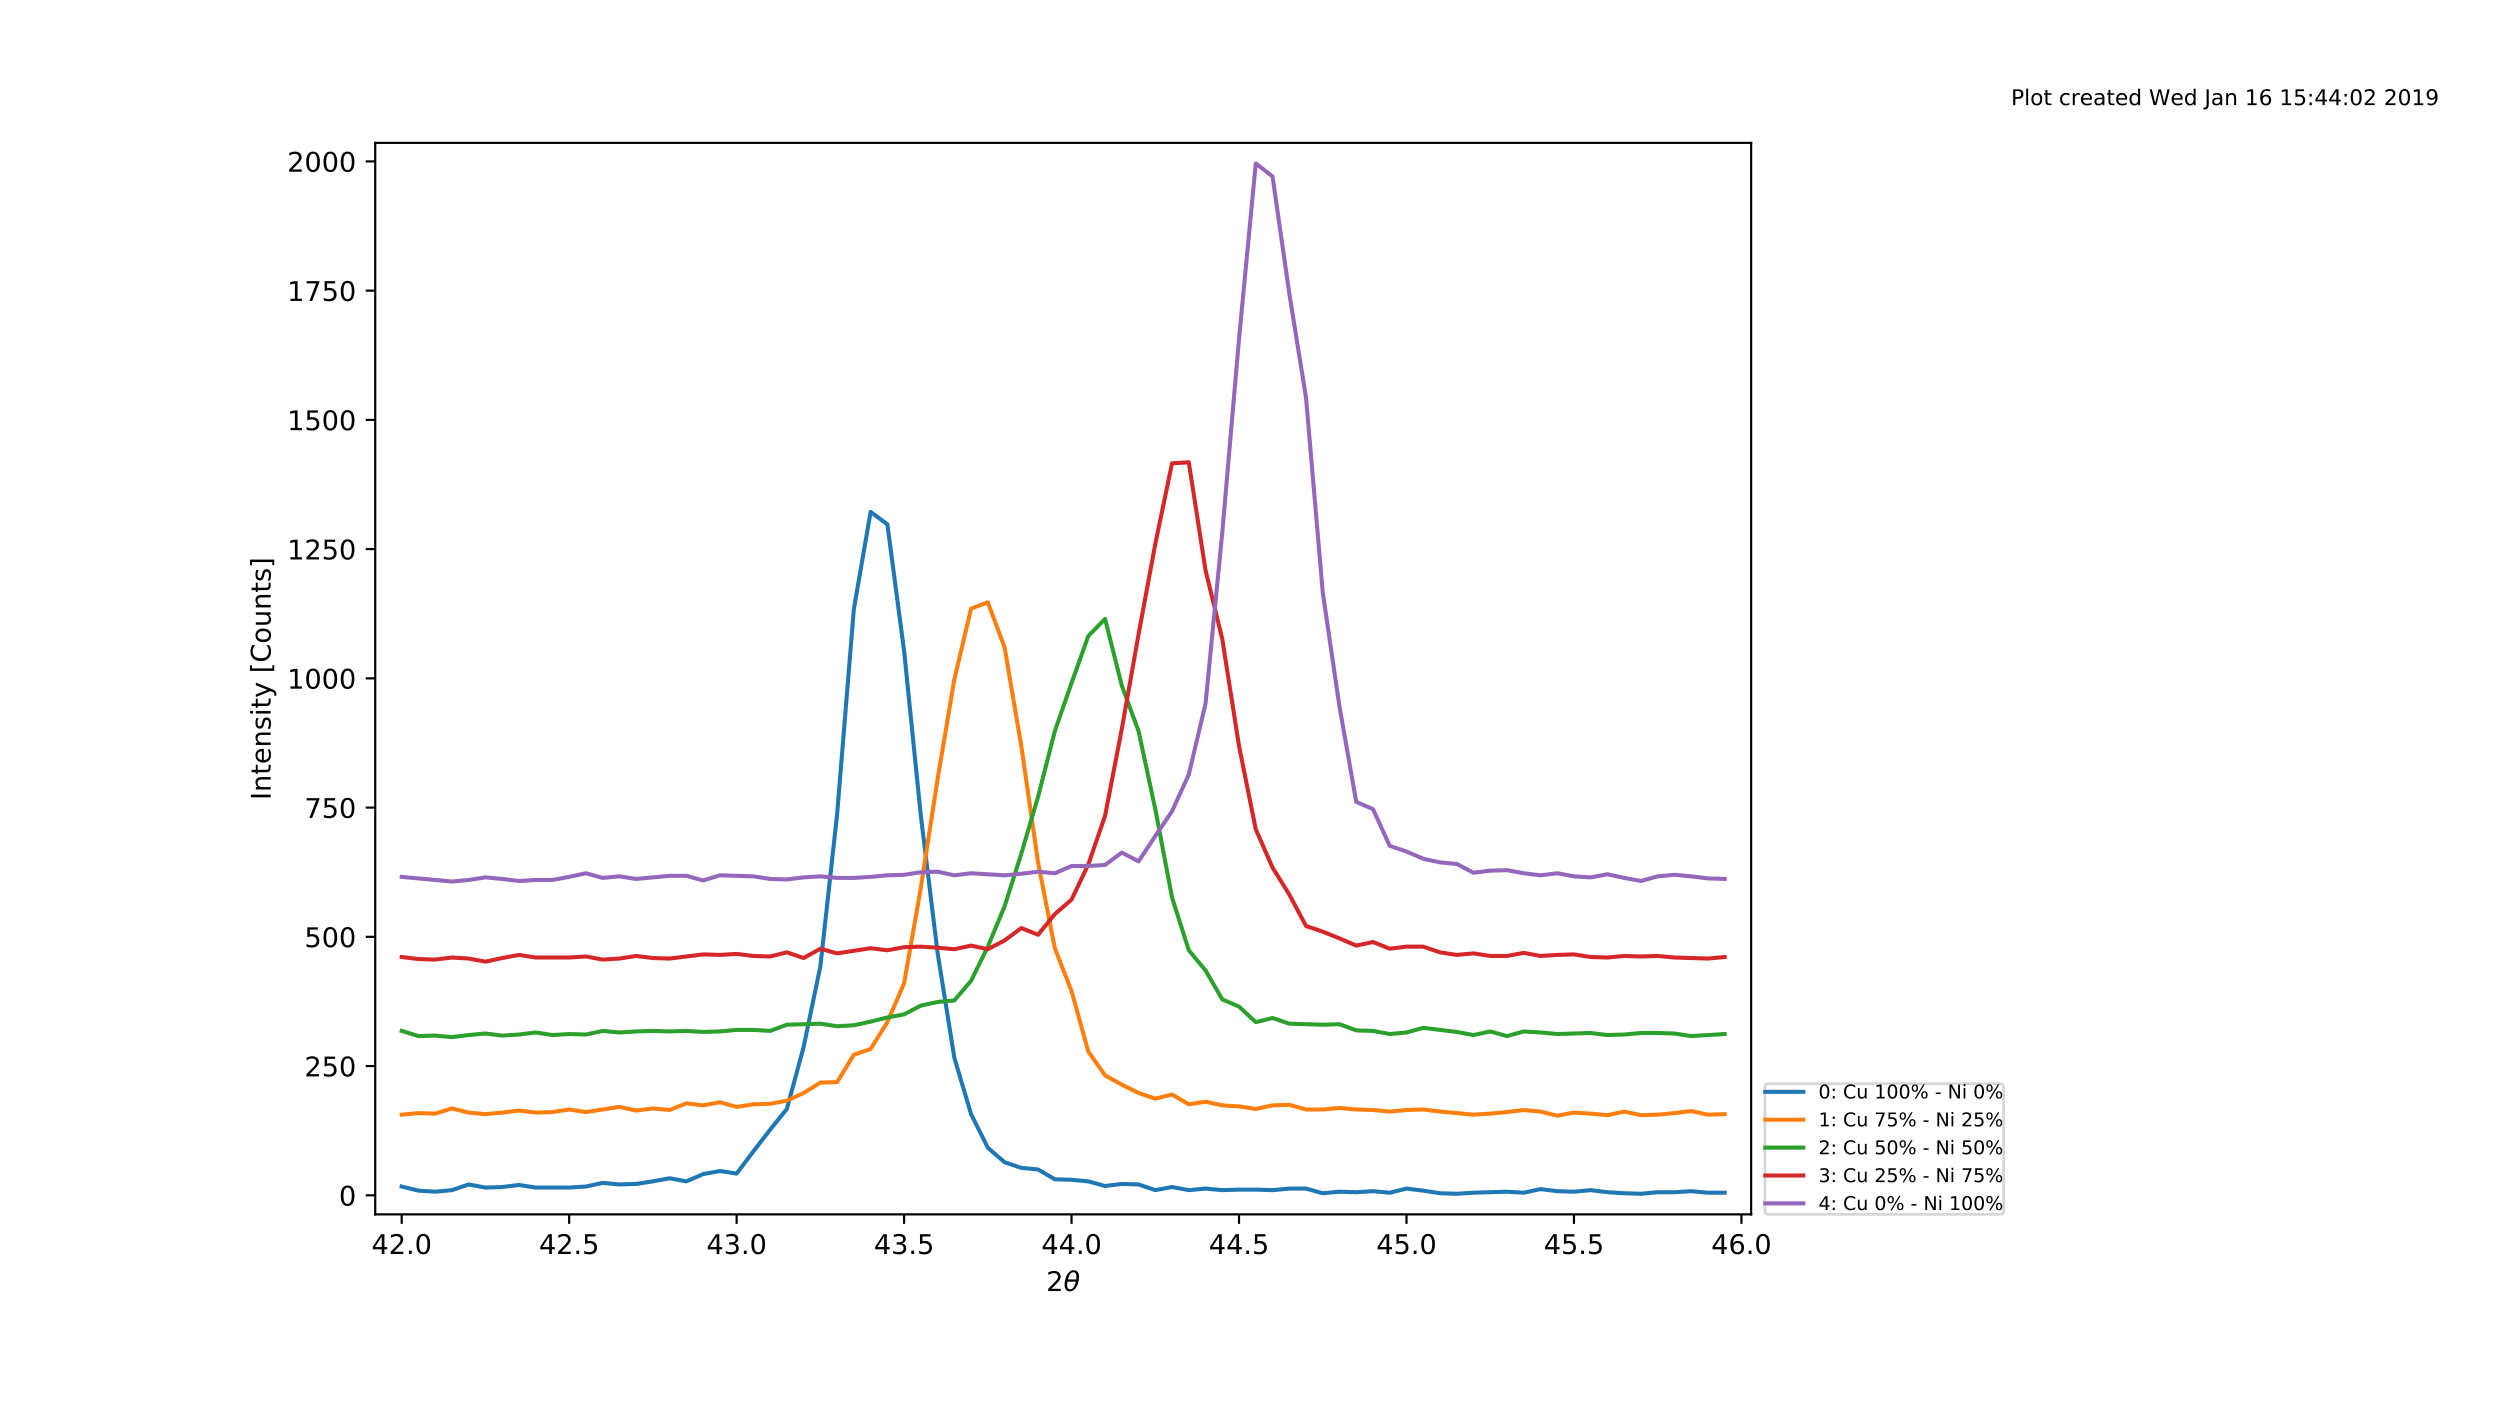 <?xml version="1.0" encoding="utf-8" standalone="no"?>
<!DOCTYPE svg PUBLIC "-//W3C//DTD SVG 1.1//EN"
  "http://www.w3.org/Graphics/SVG/1.1/DTD/svg11.dtd">
<!-- Created with matplotlib (http://matplotlib.org/) -->
<svg height="526pt" version="1.1" viewBox="0 0 921 526" width="921pt" xmlns="http://www.w3.org/2000/svg" xmlns:xlink="http://www.w3.org/1999/xlink">
 <defs>
  <style type="text/css">
*{stroke-linecap:butt;stroke-linejoin:round;}
  </style>
 </defs>
 <g id="figure_1">
  <g id="patch_1">
   <path d="M 0 526.32 
L 921.6 526.32 
L 921.6 0 
L 0 0 
z
" style="fill:#ffffff;"/>
  </g>
  <g id="axes_1">
   <g id="patch_2">
    <path d="M 138.24 447.372 
L 645.12 447.372 
L 645.12 52.632 
L 138.24 52.632 
z
" style="fill:#ffffff;"/>
   </g>
   <g id="matplotlib.axis_1">
    <g id="xtick_1">
     <g id="line2d_1">
      <defs>
       <path d="M 0 0 
L 0 3.5 
" id="m8f0bc4824b" style="stroke:#000000;stroke-width:0.8;"/>
      </defs>
      <g>
       <use style="stroke:#000000;stroke-width:0.8;" x="147.988" xlink:href="#m8f0bc4824b" y="447.372"/>
      </g>
     </g>
     <g id="text_1">
      <!-- 42.0 -->
      <defs>
       <path d="M 37.797 64.312 
L 12.891 25.391 
L 37.797 25.391 
z
M 35.203 72.906 
L 47.609 72.906 
L 47.609 25.391 
L 58.016 25.391 
L 58.016 17.188 
L 47.609 17.188 
L 47.609 0 
L 37.797 0 
L 37.797 17.188 
L 4.891 17.188 
L 4.891 26.703 
z
" id="DejaVuSans-34"/>
       <path d="M 19.188 8.297 
L 53.609 8.297 
L 53.609 0 
L 7.328 0 
L 7.328 8.297 
Q 12.938 14.109 22.625 23.891 
Q 32.328 33.688 34.812 36.531 
Q 39.547 41.844 41.422 45.531 
Q 43.312 49.219 43.312 52.781 
Q 43.312 58.594 39.234 62.25 
Q 35.156 65.922 28.609 65.922 
Q 23.969 65.922 18.812 64.312 
Q 13.672 62.703 7.812 59.422 
L 7.812 69.391 
Q 13.766 71.781 18.938 73 
Q 24.125 74.219 28.422 74.219 
Q 39.75 74.219 46.484 68.547 
Q 53.219 62.891 53.219 53.422 
Q 53.219 48.922 51.531 44.891 
Q 49.859 40.875 45.406 35.406 
Q 44.188 33.984 37.641 27.219 
Q 31.109 20.453 19.188 8.297 
" id="DejaVuSans-32"/>
       <path d="M 10.688 12.406 
L 21 12.406 
L 21 0 
L 10.688 0 
z
" id="DejaVuSans-2e"/>
       <path d="M 31.781 66.406 
Q 24.172 66.406 20.328 58.906 
Q 16.5 51.422 16.5 36.375 
Q 16.5 21.391 20.328 13.891 
Q 24.172 6.391 31.781 6.391 
Q 39.453 6.391 43.281 13.891 
Q 47.125 21.391 47.125 36.375 
Q 47.125 51.422 43.281 58.906 
Q 39.453 66.406 31.781 66.406 
M 31.781 74.219 
Q 44.047 74.219 50.516 64.516 
Q 56.984 54.828 56.984 36.375 
Q 56.984 17.969 50.516 8.266 
Q 44.047 -1.422 31.781 -1.422 
Q 19.531 -1.422 13.062 8.266 
Q 6.594 17.969 6.594 36.375 
Q 6.594 54.828 13.062 64.516 
Q 19.531 74.219 31.781 74.219 
" id="DejaVuSans-30"/>
      </defs>
      <g transform="translate(136.855 461.97)scale(0.1 -0.1)">
       <use xlink:href="#DejaVuSans-34"/>
       <use x="63.623" xlink:href="#DejaVuSans-32"/>
       <use x="127.246" xlink:href="#DejaVuSans-2e"/>
       <use x="159.033" xlink:href="#DejaVuSans-30"/>
      </g>
     </g>
    </g>
    <g id="xtick_2">
     <g id="line2d_2">
      <g>
       <use style="stroke:#000000;stroke-width:0.8;" x="209.682" xlink:href="#m8f0bc4824b" y="447.372"/>
      </g>
     </g>
     <g id="text_2">
      <!-- 42.5 -->
      <defs>
       <path d="M 10.797 72.906 
L 49.516 72.906 
L 49.516 64.594 
L 19.828 64.594 
L 19.828 46.734 
Q 21.969 47.469 24.109 47.828 
Q 26.266 48.188 28.422 48.188 
Q 40.625 48.188 47.75 41.5 
Q 54.891 34.812 54.891 23.391 
Q 54.891 11.625 47.562 5.094 
Q 40.234 -1.422 26.906 -1.422 
Q 22.312 -1.422 17.547 -0.641 
Q 12.797 0.141 7.719 1.703 
L 7.719 11.625 
Q 12.109 9.234 16.797 8.062 
Q 21.484 6.891 26.703 6.891 
Q 35.156 6.891 40.078 11.328 
Q 45.016 15.766 45.016 23.391 
Q 45.016 31 40.078 35.438 
Q 35.156 39.891 26.703 39.891 
Q 22.75 39.891 18.812 39.016 
Q 14.891 38.141 10.797 36.281 
z
" id="DejaVuSans-35"/>
      </defs>
      <g transform="translate(198.549 461.97)scale(0.1 -0.1)">
       <use xlink:href="#DejaVuSans-34"/>
       <use x="63.623" xlink:href="#DejaVuSans-32"/>
       <use x="127.246" xlink:href="#DejaVuSans-2e"/>
       <use x="159.033" xlink:href="#DejaVuSans-35"/>
      </g>
     </g>
    </g>
    <g id="xtick_3">
     <g id="line2d_3">
      <g>
       <use style="stroke:#000000;stroke-width:0.8;" x="271.376" xlink:href="#m8f0bc4824b" y="447.372"/>
      </g>
     </g>
     <g id="text_3">
      <!-- 43.0 -->
      <defs>
       <path d="M 40.578 39.312 
Q 47.656 37.797 51.625 33 
Q 55.609 28.219 55.609 21.188 
Q 55.609 10.406 48.188 4.484 
Q 40.766 -1.422 27.094 -1.422 
Q 22.516 -1.422 17.656 -0.516 
Q 12.797 0.391 7.625 2.203 
L 7.625 11.719 
Q 11.719 9.328 16.594 8.109 
Q 21.484 6.891 26.812 6.891 
Q 36.078 6.891 40.938 10.547 
Q 45.797 14.203 45.797 21.188 
Q 45.797 27.641 41.281 31.266 
Q 36.766 34.906 28.719 34.906 
L 20.219 34.906 
L 20.219 43.016 
L 29.109 43.016 
Q 36.375 43.016 40.234 45.922 
Q 44.094 48.828 44.094 54.297 
Q 44.094 59.906 40.109 62.906 
Q 36.141 65.922 28.719 65.922 
Q 24.656 65.922 20.016 65.031 
Q 15.375 64.156 9.812 62.312 
L 9.812 71.094 
Q 15.438 72.656 20.344 73.438 
Q 25.25 74.219 29.594 74.219 
Q 40.828 74.219 47.359 69.109 
Q 53.906 64.016 53.906 55.328 
Q 53.906 49.266 50.438 45.094 
Q 46.969 40.922 40.578 39.312 
" id="DejaVuSans-33"/>
      </defs>
      <g transform="translate(260.243 461.97)scale(0.1 -0.1)">
       <use xlink:href="#DejaVuSans-34"/>
       <use x="63.623" xlink:href="#DejaVuSans-33"/>
       <use x="127.246" xlink:href="#DejaVuSans-2e"/>
       <use x="159.033" xlink:href="#DejaVuSans-30"/>
      </g>
     </g>
    </g>
    <g id="xtick_4">
     <g id="line2d_4">
      <g>
       <use style="stroke:#000000;stroke-width:0.8;" x="333.07" xlink:href="#m8f0bc4824b" y="447.372"/>
      </g>
     </g>
     <g id="text_4">
      <!-- 43.5 -->
      <g transform="translate(321.938 461.97)scale(0.1 -0.1)">
       <use xlink:href="#DejaVuSans-34"/>
       <use x="63.623" xlink:href="#DejaVuSans-33"/>
       <use x="127.246" xlink:href="#DejaVuSans-2e"/>
       <use x="159.033" xlink:href="#DejaVuSans-35"/>
      </g>
     </g>
    </g>
    <g id="xtick_5">
     <g id="line2d_5">
      <g>
       <use style="stroke:#000000;stroke-width:0.8;" x="394.765" xlink:href="#m8f0bc4824b" y="447.372"/>
      </g>
     </g>
     <g id="text_5">
      <!-- 44.0 -->
      <g transform="translate(383.632 461.97)scale(0.1 -0.1)">
       <use xlink:href="#DejaVuSans-34"/>
       <use x="63.623" xlink:href="#DejaVuSans-34"/>
       <use x="127.246" xlink:href="#DejaVuSans-2e"/>
       <use x="159.033" xlink:href="#DejaVuSans-30"/>
      </g>
     </g>
    </g>
    <g id="xtick_6">
     <g id="line2d_6">
      <g>
       <use style="stroke:#000000;stroke-width:0.8;" x="456.459" xlink:href="#m8f0bc4824b" y="447.372"/>
      </g>
     </g>
     <g id="text_6">
      <!-- 44.5 -->
      <g transform="translate(445.326 461.97)scale(0.1 -0.1)">
       <use xlink:href="#DejaVuSans-34"/>
       <use x="63.623" xlink:href="#DejaVuSans-34"/>
       <use x="127.246" xlink:href="#DejaVuSans-2e"/>
       <use x="159.033" xlink:href="#DejaVuSans-35"/>
      </g>
     </g>
    </g>
    <g id="xtick_7">
     <g id="line2d_7">
      <g>
       <use style="stroke:#000000;stroke-width:0.8;" x="518.153" xlink:href="#m8f0bc4824b" y="447.372"/>
      </g>
     </g>
     <g id="text_7">
      <!-- 45.0 -->
      <g transform="translate(507.02 461.97)scale(0.1 -0.1)">
       <use xlink:href="#DejaVuSans-34"/>
       <use x="63.623" xlink:href="#DejaVuSans-35"/>
       <use x="127.246" xlink:href="#DejaVuSans-2e"/>
       <use x="159.033" xlink:href="#DejaVuSans-30"/>
      </g>
     </g>
    </g>
    <g id="xtick_8">
     <g id="line2d_8">
      <g>
       <use style="stroke:#000000;stroke-width:0.8;" x="579.847" xlink:href="#m8f0bc4824b" y="447.372"/>
      </g>
     </g>
     <g id="text_8">
      <!-- 45.5 -->
      <g transform="translate(568.715 461.97)scale(0.1 -0.1)">
       <use xlink:href="#DejaVuSans-34"/>
       <use x="63.623" xlink:href="#DejaVuSans-35"/>
       <use x="127.246" xlink:href="#DejaVuSans-2e"/>
       <use x="159.033" xlink:href="#DejaVuSans-35"/>
      </g>
     </g>
    </g>
    <g id="xtick_9">
     <g id="line2d_9">
      <g>
       <use style="stroke:#000000;stroke-width:0.8;" x="641.542" xlink:href="#m8f0bc4824b" y="447.372"/>
      </g>
     </g>
     <g id="text_9">
      <!-- 46.0 -->
      <defs>
       <path d="M 33.016 40.375 
Q 26.375 40.375 22.484 35.828 
Q 18.609 31.297 18.609 23.391 
Q 18.609 15.531 22.484 10.953 
Q 26.375 6.391 33.016 6.391 
Q 39.656 6.391 43.531 10.953 
Q 47.406 15.531 47.406 23.391 
Q 47.406 31.297 43.531 35.828 
Q 39.656 40.375 33.016 40.375 
M 52.594 71.297 
L 52.594 62.312 
Q 48.875 64.062 45.094 64.984 
Q 41.312 65.922 37.594 65.922 
Q 27.828 65.922 22.672 59.328 
Q 17.531 52.734 16.797 39.406 
Q 19.672 43.656 24.016 45.922 
Q 28.375 48.188 33.594 48.188 
Q 44.578 48.188 50.953 41.516 
Q 57.328 34.859 57.328 23.391 
Q 57.328 12.156 50.688 5.359 
Q 44.047 -1.422 33.016 -1.422 
Q 20.359 -1.422 13.672 8.266 
Q 6.984 17.969 6.984 36.375 
Q 6.984 53.656 15.188 63.938 
Q 23.391 74.219 37.203 74.219 
Q 40.922 74.219 44.703 73.484 
Q 48.484 72.75 52.594 71.297 
" id="DejaVuSans-36"/>
      </defs>
      <g transform="translate(630.409 461.97)scale(0.1 -0.1)">
       <use xlink:href="#DejaVuSans-34"/>
       <use x="63.623" xlink:href="#DejaVuSans-36"/>
       <use x="127.246" xlink:href="#DejaVuSans-2e"/>
       <use x="159.033" xlink:href="#DejaVuSans-30"/>
      </g>
     </g>
    </g>
    <g id="text_10">
     <!-- 2$\theta$ -->
     <defs>
      <path d="M 45.516 34.672 
L 14.453 34.672 
Q 12.359 20.062 14.5 13.875 
Q 17.188 6.25 24.469 6.25 
Q 31.781 6.25 37.359 13.922 
Q 42.234 20.656 45.516 34.672 
M 47.016 42.969 
Q 48.344 56.844 46.625 61.719 
Q 43.953 69.438 36.766 69.438 
Q 29.297 69.438 23.828 61.812 
Q 19.531 55.672 16.156 42.969 
z
M 38.188 76.766 
Q 49.906 76.766 54.594 66.406 
Q 59.281 56.109 55.719 37.844 
Q 52.203 19.625 43.453 9.281 
Q 34.766 -1.125 23.047 -1.125 
Q 11.281 -1.125 6.641 9.281 
Q 2 19.625 5.516 37.844 
Q 9.078 56.109 17.719 66.406 
Q 26.422 76.766 38.188 76.766 
" id="DejaVuSans-Oblique-3b8"/>
     </defs>
     <g transform="translate(385.43 475.649)scale(0.1 -0.1)">
      <use transform="translate(0 0.234)" xlink:href="#DejaVuSans-32"/>
      <use transform="translate(63.623 0.234)" xlink:href="#DejaVuSans-Oblique-3b8"/>
     </g>
    </g>
   </g>
   <g id="matplotlib.axis_2">
    <g id="ytick_1">
     <g id="line2d_10">
      <defs>
       <path d="M 0 0 
L -3.5 0 
" id="m4b51e32d37" style="stroke:#000000;stroke-width:0.8;"/>
      </defs>
      <g>
       <use style="stroke:#000000;stroke-width:0.8;" x="138.24" xlink:href="#m4b51e32d37" y="440.352"/>
      </g>
     </g>
     <g id="text_11">
      <!-- 0 -->
      <g transform="translate(124.877 444.151)scale(0.1 -0.1)">
       <use xlink:href="#DejaVuSans-30"/>
      </g>
     </g>
    </g>
    <g id="ytick_2">
     <g id="line2d_11">
      <g>
       <use style="stroke:#000000;stroke-width:0.8;" x="138.24" xlink:href="#m4b51e32d37" y="392.741"/>
      </g>
     </g>
     <g id="text_12">
      <!-- 250 -->
      <g transform="translate(112.153 396.54)scale(0.1 -0.1)">
       <use xlink:href="#DejaVuSans-32"/>
       <use x="63.623" xlink:href="#DejaVuSans-35"/>
       <use x="127.246" xlink:href="#DejaVuSans-30"/>
      </g>
     </g>
    </g>
    <g id="ytick_3">
     <g id="line2d_12">
      <g>
       <use style="stroke:#000000;stroke-width:0.8;" x="138.24" xlink:href="#m4b51e32d37" y="345.129"/>
      </g>
     </g>
     <g id="text_13">
      <!-- 500 -->
      <g transform="translate(112.153 348.929)scale(0.1 -0.1)">
       <use xlink:href="#DejaVuSans-35"/>
       <use x="63.623" xlink:href="#DejaVuSans-30"/>
       <use x="127.246" xlink:href="#DejaVuSans-30"/>
      </g>
     </g>
    </g>
    <g id="ytick_4">
     <g id="line2d_13">
      <g>
       <use style="stroke:#000000;stroke-width:0.8;" x="138.24" xlink:href="#m4b51e32d37" y="297.518"/>
      </g>
     </g>
     <g id="text_14">
      <!-- 750 -->
      <defs>
       <path d="M 8.203 72.906 
L 55.078 72.906 
L 55.078 68.703 
L 28.609 0 
L 18.312 0 
L 43.219 64.594 
L 8.203 64.594 
z
" id="DejaVuSans-37"/>
      </defs>
      <g transform="translate(112.153 301.317)scale(0.1 -0.1)">
       <use xlink:href="#DejaVuSans-37"/>
       <use x="63.623" xlink:href="#DejaVuSans-35"/>
       <use x="127.246" xlink:href="#DejaVuSans-30"/>
      </g>
     </g>
    </g>
    <g id="ytick_5">
     <g id="line2d_14">
      <g>
       <use style="stroke:#000000;stroke-width:0.8;" x="138.24" xlink:href="#m4b51e32d37" y="249.907"/>
      </g>
     </g>
     <g id="text_15">
      <!-- 1000 -->
      <defs>
       <path d="M 12.406 8.297 
L 28.516 8.297 
L 28.516 63.922 
L 10.984 60.406 
L 10.984 69.391 
L 28.422 72.906 
L 38.281 72.906 
L 38.281 8.297 
L 54.391 8.297 
L 54.391 0 
L 12.406 0 
z
" id="DejaVuSans-31"/>
      </defs>
      <g transform="translate(105.79 253.706)scale(0.1 -0.1)">
       <use xlink:href="#DejaVuSans-31"/>
       <use x="63.623" xlink:href="#DejaVuSans-30"/>
       <use x="127.246" xlink:href="#DejaVuSans-30"/>
       <use x="190.869" xlink:href="#DejaVuSans-30"/>
      </g>
     </g>
    </g>
    <g id="ytick_6">
     <g id="line2d_15">
      <g>
       <use style="stroke:#000000;stroke-width:0.8;" x="138.24" xlink:href="#m4b51e32d37" y="202.295"/>
      </g>
     </g>
     <g id="text_16">
      <!-- 1250 -->
      <g transform="translate(105.79 206.095)scale(0.1 -0.1)">
       <use xlink:href="#DejaVuSans-31"/>
       <use x="63.623" xlink:href="#DejaVuSans-32"/>
       <use x="127.246" xlink:href="#DejaVuSans-35"/>
       <use x="190.869" xlink:href="#DejaVuSans-30"/>
      </g>
     </g>
    </g>
    <g id="ytick_7">
     <g id="line2d_16">
      <g>
       <use style="stroke:#000000;stroke-width:0.8;" x="138.24" xlink:href="#m4b51e32d37" y="154.684"/>
      </g>
     </g>
     <g id="text_17">
      <!-- 1500 -->
      <g transform="translate(105.79 158.483)scale(0.1 -0.1)">
       <use xlink:href="#DejaVuSans-31"/>
       <use x="63.623" xlink:href="#DejaVuSans-35"/>
       <use x="127.246" xlink:href="#DejaVuSans-30"/>
       <use x="190.869" xlink:href="#DejaVuSans-30"/>
      </g>
     </g>
    </g>
    <g id="ytick_8">
     <g id="line2d_17">
      <g>
       <use style="stroke:#000000;stroke-width:0.8;" x="138.24" xlink:href="#m4b51e32d37" y="107.073"/>
      </g>
     </g>
     <g id="text_18">
      <!-- 1750 -->
      <g transform="translate(105.79 110.872)scale(0.1 -0.1)">
       <use xlink:href="#DejaVuSans-31"/>
       <use x="63.623" xlink:href="#DejaVuSans-37"/>
       <use x="127.246" xlink:href="#DejaVuSans-35"/>
       <use x="190.869" xlink:href="#DejaVuSans-30"/>
      </g>
     </g>
    </g>
    <g id="ytick_9">
     <g id="line2d_18">
      <g>
       <use style="stroke:#000000;stroke-width:0.8;" x="138.24" xlink:href="#m4b51e32d37" y="59.461"/>
      </g>
     </g>
     <g id="text_19">
      <!-- 2000 -->
      <g transform="translate(105.79 63.261)scale(0.1 -0.1)">
       <use xlink:href="#DejaVuSans-32"/>
       <use x="63.623" xlink:href="#DejaVuSans-30"/>
       <use x="127.246" xlink:href="#DejaVuSans-30"/>
       <use x="190.869" xlink:href="#DejaVuSans-30"/>
      </g>
     </g>
    </g>
    <g id="text_20">
     <!-- Intensity [Counts] -->
     <defs>
      <path d="M 9.812 72.906 
L 19.672 72.906 
L 19.672 0 
L 9.812 0 
z
" id="DejaVuSans-49"/>
      <path d="M 54.891 33.016 
L 54.891 0 
L 45.906 0 
L 45.906 32.719 
Q 45.906 40.484 42.875 44.328 
Q 39.844 48.188 33.797 48.188 
Q 26.516 48.188 22.312 43.547 
Q 18.109 38.922 18.109 30.906 
L 18.109 0 
L 9.078 0 
L 9.078 54.688 
L 18.109 54.688 
L 18.109 46.188 
Q 21.344 51.125 25.703 53.562 
Q 30.078 56 35.797 56 
Q 45.219 56 50.047 50.172 
Q 54.891 44.344 54.891 33.016 
" id="DejaVuSans-6e"/>
      <path d="M 18.312 70.219 
L 18.312 54.688 
L 36.812 54.688 
L 36.812 47.703 
L 18.312 47.703 
L 18.312 18.016 
Q 18.312 11.328 20.141 9.422 
Q 21.969 7.516 27.594 7.516 
L 36.812 7.516 
L 36.812 0 
L 27.594 0 
Q 17.188 0 13.234 3.875 
Q 9.281 7.766 9.281 18.016 
L 9.281 47.703 
L 2.688 47.703 
L 2.688 54.688 
L 9.281 54.688 
L 9.281 70.219 
z
" id="DejaVuSans-74"/>
      <path d="M 56.203 29.594 
L 56.203 25.203 
L 14.891 25.203 
Q 15.484 15.922 20.484 11.062 
Q 25.484 6.203 34.422 6.203 
Q 39.594 6.203 44.453 7.469 
Q 49.312 8.734 54.109 11.281 
L 54.109 2.781 
Q 49.266 0.734 44.188 -0.344 
Q 39.109 -1.422 33.891 -1.422 
Q 20.797 -1.422 13.156 6.188 
Q 5.516 13.812 5.516 26.812 
Q 5.516 40.234 12.766 48.109 
Q 20.016 56 32.328 56 
Q 43.359 56 49.781 48.891 
Q 56.203 41.797 56.203 29.594 
M 47.219 32.234 
Q 47.125 39.594 43.094 43.984 
Q 39.062 48.391 32.422 48.391 
Q 24.906 48.391 20.391 44.141 
Q 15.875 39.891 15.188 32.172 
z
" id="DejaVuSans-65"/>
      <path d="M 44.281 53.078 
L 44.281 44.578 
Q 40.484 46.531 36.375 47.5 
Q 32.281 48.484 27.875 48.484 
Q 21.188 48.484 17.844 46.438 
Q 14.5 44.391 14.5 40.281 
Q 14.5 37.156 16.891 35.375 
Q 19.281 33.594 26.516 31.984 
L 29.594 31.297 
Q 39.156 29.25 43.188 25.516 
Q 47.219 21.781 47.219 15.094 
Q 47.219 7.469 41.188 3.016 
Q 35.156 -1.422 24.609 -1.422 
Q 20.219 -1.422 15.453 -0.562 
Q 10.688 0.297 5.422 2 
L 5.422 11.281 
Q 10.406 8.688 15.234 7.391 
Q 20.062 6.109 24.812 6.109 
Q 31.156 6.109 34.562 8.281 
Q 37.984 10.453 37.984 14.406 
Q 37.984 18.062 35.516 20.016 
Q 33.062 21.969 24.703 23.781 
L 21.578 24.516 
Q 13.234 26.266 9.516 29.906 
Q 5.812 33.547 5.812 39.891 
Q 5.812 47.609 11.281 51.797 
Q 16.75 56 26.812 56 
Q 31.781 56 36.172 55.266 
Q 40.578 54.547 44.281 53.078 
" id="DejaVuSans-73"/>
      <path d="M 9.422 54.688 
L 18.406 54.688 
L 18.406 0 
L 9.422 0 
z
M 9.422 75.984 
L 18.406 75.984 
L 18.406 64.594 
L 9.422 64.594 
z
" id="DejaVuSans-69"/>
      <path d="M 32.172 -5.078 
Q 28.375 -14.844 24.75 -17.812 
Q 21.141 -20.797 15.094 -20.797 
L 7.906 -20.797 
L 7.906 -13.281 
L 13.188 -13.281 
Q 16.891 -13.281 18.938 -11.516 
Q 21 -9.766 23.484 -3.219 
L 25.094 0.875 
L 2.984 54.688 
L 12.5 54.688 
L 29.594 11.922 
L 46.688 54.688 
L 56.203 54.688 
z
" id="DejaVuSans-79"/>
      <path id="DejaVuSans-20"/>
      <path d="M 8.594 75.984 
L 29.297 75.984 
L 29.297 69 
L 17.578 69 
L 17.578 -6.203 
L 29.297 -6.203 
L 29.297 -13.188 
L 8.594 -13.188 
z
" id="DejaVuSans-5b"/>
      <path d="M 64.406 67.281 
L 64.406 56.891 
Q 59.422 61.531 53.781 63.812 
Q 48.141 66.109 41.797 66.109 
Q 29.297 66.109 22.656 58.469 
Q 16.016 50.828 16.016 36.375 
Q 16.016 21.969 22.656 14.328 
Q 29.297 6.688 41.797 6.688 
Q 48.141 6.688 53.781 8.984 
Q 59.422 11.281 64.406 15.922 
L 64.406 5.609 
Q 59.234 2.094 53.438 0.328 
Q 47.656 -1.422 41.219 -1.422 
Q 24.656 -1.422 15.125 8.703 
Q 5.609 18.844 5.609 36.375 
Q 5.609 53.953 15.125 64.078 
Q 24.656 74.219 41.219 74.219 
Q 47.75 74.219 53.531 72.484 
Q 59.328 70.75 64.406 67.281 
" id="DejaVuSans-43"/>
      <path d="M 30.609 48.391 
Q 23.391 48.391 19.188 42.75 
Q 14.984 37.109 14.984 27.297 
Q 14.984 17.484 19.156 11.844 
Q 23.344 6.203 30.609 6.203 
Q 37.797 6.203 41.984 11.859 
Q 46.188 17.531 46.188 27.297 
Q 46.188 37.016 41.984 42.703 
Q 37.797 48.391 30.609 48.391 
M 30.609 56 
Q 42.328 56 49.016 48.375 
Q 55.719 40.766 55.719 27.297 
Q 55.719 13.875 49.016 6.219 
Q 42.328 -1.422 30.609 -1.422 
Q 18.844 -1.422 12.172 6.219 
Q 5.516 13.875 5.516 27.297 
Q 5.516 40.766 12.172 48.375 
Q 18.844 56 30.609 56 
" id="DejaVuSans-6f"/>
      <path d="M 8.5 21.578 
L 8.5 54.688 
L 17.484 54.688 
L 17.484 21.922 
Q 17.484 14.156 20.5 10.266 
Q 23.531 6.391 29.594 6.391 
Q 36.859 6.391 41.078 11.031 
Q 45.312 15.672 45.312 23.688 
L 45.312 54.688 
L 54.297 54.688 
L 54.297 0 
L 45.312 0 
L 45.312 8.406 
Q 42.047 3.422 37.719 1 
Q 33.406 -1.422 27.688 -1.422 
Q 18.266 -1.422 13.375 4.438 
Q 8.5 10.297 8.5 21.578 
M 31.109 56 
z
" id="DejaVuSans-75"/>
      <path d="M 30.422 75.984 
L 30.422 -13.188 
L 9.719 -13.188 
L 9.719 -6.203 
L 21.391 -6.203 
L 21.391 69 
L 9.719 69 
L 9.719 75.984 
z
" id="DejaVuSans-5d"/>
     </defs>
     <g transform="translate(99.71 294.708)rotate(-90)scale(0.1 -0.1)">
      <use xlink:href="#DejaVuSans-49"/>
      <use x="29.492" xlink:href="#DejaVuSans-6e"/>
      <use x="92.871" xlink:href="#DejaVuSans-74"/>
      <use x="132.08" xlink:href="#DejaVuSans-65"/>
      <use x="193.604" xlink:href="#DejaVuSans-6e"/>
      <use x="256.982" xlink:href="#DejaVuSans-73"/>
      <use x="309.082" xlink:href="#DejaVuSans-69"/>
      <use x="336.865" xlink:href="#DejaVuSans-74"/>
      <use x="376.074" xlink:href="#DejaVuSans-79"/>
      <use x="435.254" xlink:href="#DejaVuSans-20"/>
      <use x="467.041" xlink:href="#DejaVuSans-5b"/>
      <use x="506.055" xlink:href="#DejaVuSans-43"/>
      <use x="575.879" xlink:href="#DejaVuSans-6f"/>
      <use x="637.061" xlink:href="#DejaVuSans-75"/>
      <use x="700.439" xlink:href="#DejaVuSans-6e"/>
      <use x="763.818" xlink:href="#DejaVuSans-74"/>
      <use x="803.027" xlink:href="#DejaVuSans-73"/>
      <use x="855.127" xlink:href="#DejaVuSans-5d"/>
     </g>
    </g>
   </g>
   <g id="line2d_19">
    <path clip-path="url(#pd1b1653034)" d="M 147.988 437.115 
L 154.157 438.638 
L 160.327 439.019 
L 166.496 438.448 
L 172.665 436.353 
L 178.835 437.496 
L 185.004 437.305 
L 191.174 436.543 
L 197.343 437.496 
L 203.513 437.496 
L 209.682 437.496 
L 215.851 437.115 
L 222.021 435.781 
L 228.19 436.353 
L 234.36 436.162 
L 240.529 435.21 
L 246.698 434.067 
L 252.868 435.21 
L 259.037 432.544 
L 265.207 431.401 
L 271.376 432.353 
L 277.546 424.164 
L 283.715 416.166 
L 289.884 408.548 
L 296.054 385.694 
L 302.223 355.985 
L 308.393 299.994 
L 314.562 224.387 
L 320.732 188.583 
L 326.901 193.154 
L 333.07 239.813 
L 339.24 300.565 
L 345.409 351.033 
L 351.579 389.694 
L 357.748 410.452 
L 363.918 422.831 
L 370.087 428.164 
L 376.256 430.259 
L 382.426 430.83 
L 388.595 434.448 
L 394.765 434.639 
L 400.934 435.21 
L 407.104 436.924 
L 413.273 436.162 
L 419.442 436.353 
L 425.612 438.448 
L 431.781 437.305 
L 437.951 438.448 
L 444.12 437.876 
L 450.29 438.448 
L 456.459 438.257 
L 462.628 438.257 
L 468.798 438.448 
L 474.967 437.876 
L 481.137 437.876 
L 487.306 439.59 
L 493.476 439.019 
L 499.645 439.21 
L 505.814 438.829 
L 511.984 439.4 
L 518.153 437.876 
L 524.323 438.638 
L 530.492 439.59 
L 536.662 439.781 
L 542.831 439.4 
L 549 439.21 
L 555.17 439.019 
L 561.339 439.4 
L 567.509 438.067 
L 573.678 438.829 
L 579.847 439.019 
L 586.017 438.448 
L 592.186 439.21 
L 598.356 439.59 
L 604.525 439.781 
L 610.695 439.21 
L 616.864 439.21 
L 623.033 438.829 
L 629.203 439.4 
L 635.372 439.4 
" style="fill:none;stroke:#1f77b4;stroke-linecap:square;stroke-width:1.5;"/>
   </g>
   <g id="line2d_20">
    <path clip-path="url(#pd1b1653034)" d="M 147.988 410.643 
L 154.157 410.071 
L 160.327 410.262 
L 166.496 408.357 
L 172.665 409.881 
L 178.835 410.452 
L 185.004 409.881 
L 191.174 409.119 
L 197.343 409.881 
L 203.513 409.69 
L 209.682 408.738 
L 215.851 409.69 
L 222.021 408.738 
L 228.19 407.786 
L 234.36 409.119 
L 240.529 408.357 
L 246.698 408.929 
L 252.868 406.453 
L 259.037 407.215 
L 265.207 406.072 
L 271.376 407.786 
L 277.546 406.834 
L 283.715 406.643 
L 289.884 405.501 
L 296.054 402.644 
L 302.223 398.835 
L 308.393 398.645 
L 314.562 388.551 
L 320.732 386.456 
L 326.901 376.553 
L 333.07 362.27 
L 339.24 327.037 
L 345.409 287.044 
L 351.579 250.288 
L 357.748 224.197 
L 363.918 221.911 
L 370.087 238.48 
L 376.256 274.855 
L 382.426 317.705 
L 388.595 349.319 
L 394.765 365.126 
L 400.934 387.408 
L 407.104 396.169 
L 413.273 399.597 
L 419.442 402.644 
L 425.612 404.739 
L 431.781 403.215 
L 437.951 406.834 
L 444.12 405.882 
L 450.29 407.215 
L 456.459 407.596 
L 462.628 408.548 
L 468.798 407.215 
L 474.967 407.024 
L 481.137 408.738 
L 487.306 408.738 
L 493.476 408.167 
L 499.645 408.738 
L 505.814 408.929 
L 511.984 409.5 
L 518.153 408.929 
L 524.323 408.738 
L 530.492 409.5 
L 536.662 410.071 
L 542.831 410.643 
L 549 410.262 
L 555.17 409.69 
L 561.339 408.929 
L 567.509 409.5 
L 573.678 411.024 
L 579.847 409.881 
L 586.017 410.262 
L 592.186 410.833 
L 598.356 409.5 
L 604.525 410.833 
L 610.695 410.643 
L 616.864 410.071 
L 623.033 409.31 
L 629.203 410.643 
L 635.372 410.452 
" style="fill:none;stroke:#ff7f0e;stroke-linecap:square;stroke-width:1.5;"/>
   </g>
   <g id="line2d_21">
    <path clip-path="url(#pd1b1653034)" d="M 147.988 379.791 
L 154.157 381.695 
L 160.327 381.505 
L 166.496 382.076 
L 172.665 381.314 
L 178.835 380.743 
L 185.004 381.505 
L 191.174 381.124 
L 197.343 380.362 
L 203.513 381.314 
L 209.682 380.933 
L 215.851 381.124 
L 222.021 379.791 
L 228.19 380.362 
L 234.36 379.981 
L 240.529 379.791 
L 246.698 379.981 
L 252.868 379.791 
L 259.037 380.171 
L 265.207 379.981 
L 271.376 379.41 
L 277.546 379.41 
L 283.715 379.791 
L 289.884 377.505 
L 296.054 377.315 
L 302.223 377.124 
L 308.393 378.077 
L 314.562 377.696 
L 320.732 376.363 
L 326.901 374.839 
L 333.07 373.696 
L 339.24 370.459 
L 345.409 369.126 
L 351.579 368.554 
L 357.748 361.317 
L 363.918 348.748 
L 370.087 333.893 
L 376.256 314.468 
L 382.426 293.519 
L 388.595 269.332 
L 394.765 251.621 
L 400.934 234.29 
L 407.104 228.006 
L 413.273 252.573 
L 419.442 269.332 
L 425.612 298.089 
L 431.781 330.656 
L 437.951 350.081 
L 444.12 357.508 
L 450.29 368.173 
L 456.459 370.84 
L 462.628 376.553 
L 468.798 375.029 
L 474.967 377.124 
L 481.137 377.315 
L 487.306 377.505 
L 493.476 377.315 
L 499.645 379.6 
L 505.814 379.791 
L 511.984 380.933 
L 518.153 380.362 
L 524.323 378.648 
L 530.492 379.41 
L 536.662 380.171 
L 542.831 381.314 
L 549 379.981 
L 555.17 381.695 
L 561.339 379.981 
L 567.509 380.362 
L 573.678 380.933 
L 579.847 380.743 
L 586.017 380.552 
L 592.186 381.314 
L 598.356 381.124 
L 604.525 380.552 
L 610.695 380.552 
L 616.864 380.743 
L 623.033 381.695 
L 629.203 381.314 
L 635.372 380.933 
" style="fill:none;stroke:#2ca02c;stroke-linecap:square;stroke-width:1.5;"/>
   </g>
   <g id="line2d_22">
    <path clip-path="url(#pd1b1653034)" d="M 147.988 352.557 
L 154.157 353.319 
L 160.327 353.509 
L 166.496 352.747 
L 172.665 353.128 
L 178.835 354.271 
L 185.004 352.938 
L 191.174 351.795 
L 197.343 352.747 
L 203.513 352.747 
L 209.682 352.747 
L 215.851 352.366 
L 222.021 353.509 
L 228.19 353.128 
L 234.36 352.176 
L 240.529 352.938 
L 246.698 353.128 
L 252.868 352.366 
L 259.037 351.605 
L 265.207 351.795 
L 271.376 351.414 
L 277.546 352.176 
L 283.715 352.366 
L 289.884 350.843 
L 296.054 352.938 
L 302.223 349.51 
L 308.393 351.224 
L 314.562 350.272 
L 320.732 349.319 
L 326.901 350.081 
L 333.07 348.938 
L 339.24 348.748 
L 345.409 349.129 
L 351.579 349.7 
L 357.748 348.367 
L 363.918 349.7 
L 370.087 346.463 
L 376.256 341.892 
L 382.426 344.368 
L 388.595 336.75 
L 394.765 331.417 
L 400.934 318.467 
L 407.104 300.565 
L 413.273 268.57 
L 419.442 233.719 
L 425.612 200.391 
L 431.781 170.681 
L 437.951 170.301 
L 444.12 210.104 
L 450.29 235.433 
L 456.459 274.855 
L 462.628 305.517 
L 468.798 319.61 
L 474.967 329.513 
L 481.137 341.13 
L 487.306 343.225 
L 493.476 345.701 
L 499.645 348.367 
L 505.814 347.034 
L 511.984 349.51 
L 518.153 348.748 
L 524.323 348.748 
L 530.492 350.843 
L 536.662 351.795 
L 542.831 351.224 
L 549 352.176 
L 555.17 352.176 
L 561.339 351.033 
L 567.509 352.176 
L 573.678 351.795 
L 579.847 351.605 
L 586.017 352.557 
L 592.186 352.747 
L 598.356 352.176 
L 604.525 352.366 
L 610.695 352.176 
L 616.864 352.747 
L 623.033 352.938 
L 629.203 353.128 
L 635.372 352.557 
" style="fill:none;stroke:#d62728;stroke-linecap:square;stroke-width:1.5;"/>
   </g>
   <g id="line2d_23">
    <path clip-path="url(#pd1b1653034)" d="M 147.988 323.038 
L 154.157 323.609 
L 160.327 324.18 
L 166.496 324.752 
L 172.665 324.18 
L 178.835 323.228 
L 185.004 323.8 
L 191.174 324.561 
L 197.343 324.18 
L 203.513 324.18 
L 209.682 323.038 
L 215.851 321.705 
L 222.021 323.419 
L 228.19 322.847 
L 234.36 323.8 
L 240.529 323.228 
L 246.698 322.657 
L 252.868 322.657 
L 259.037 324.371 
L 265.207 322.466 
L 271.376 322.657 
L 277.546 322.847 
L 283.715 323.8 
L 289.884 323.99 
L 296.054 323.228 
L 302.223 322.847 
L 308.393 323.419 
L 314.562 323.419 
L 320.732 323.038 
L 326.901 322.466 
L 333.07 322.276 
L 339.24 321.324 
L 345.409 321.133 
L 351.579 322.466 
L 357.748 321.705 
L 363.918 322.086 
L 370.087 322.466 
L 376.256 321.895 
L 382.426 321.133 
L 388.595 321.705 
L 394.765 319.038 
L 400.934 319.038 
L 407.104 318.658 
L 413.273 314.087 
L 419.442 317.324 
L 425.612 307.993 
L 431.781 298.851 
L 437.951 285.33 
L 444.12 259.239 
L 450.29 196.201 
L 456.459 124.784 
L 462.628 60.223 
L 468.798 64.984 
L 474.967 108.025 
L 481.137 146.495 
L 487.306 218.293 
L 493.476 260.381 
L 499.645 295.423 
L 505.814 298.089 
L 511.984 311.611 
L 518.153 313.706 
L 524.323 316.372 
L 530.492 317.705 
L 536.662 318.277 
L 542.831 321.514 
L 549 320.752 
L 555.17 320.562 
L 561.339 321.705 
L 567.509 322.466 
L 573.678 321.705 
L 579.847 322.847 
L 586.017 323.228 
L 592.186 322.086 
L 598.356 323.419 
L 604.525 324.561 
L 610.695 322.847 
L 616.864 322.276 
L 623.033 322.847 
L 629.203 323.609 
L 635.372 323.8 
" style="fill:none;stroke:#9467bd;stroke-linecap:square;stroke-width:1.5;"/>
   </g>
   <g id="patch_3">
    <path d="M 138.24 447.372 
L 138.24 52.632 
" style="fill:none;stroke:#000000;stroke-linecap:square;stroke-linejoin:miter;stroke-width:0.8;"/>
   </g>
   <g id="patch_4">
    <path d="M 645.12 447.372 
L 645.12 52.632 
" style="fill:none;stroke:#000000;stroke-linecap:square;stroke-linejoin:miter;stroke-width:0.8;"/>
   </g>
   <g id="patch_5">
    <path d="M 138.24 447.372 
L 645.12 447.372 
" style="fill:none;stroke:#000000;stroke-linecap:square;stroke-linejoin:miter;stroke-width:0.8;"/>
   </g>
   <g id="patch_6">
    <path d="M 138.24 52.632 
L 645.12 52.632 
" style="fill:none;stroke:#000000;stroke-linecap:square;stroke-linejoin:miter;stroke-width:0.8;"/>
   </g>
   <g id="text_21">
    <!--  -->
    <g transform="translate(898.56 29.779)scale(0.08 -0.08)"/>
    <!-- Plot created Wed Jan 16 15:44:02 2019 -->
    <defs>
     <path d="M 19.672 64.797 
L 19.672 37.406 
L 32.078 37.406 
Q 38.969 37.406 42.719 40.969 
Q 46.484 44.531 46.484 51.125 
Q 46.484 57.672 42.719 61.234 
Q 38.969 64.797 32.078 64.797 
z
M 9.812 72.906 
L 32.078 72.906 
Q 44.344 72.906 50.609 67.359 
Q 56.891 61.812 56.891 51.125 
Q 56.891 40.328 50.609 34.812 
Q 44.344 29.297 32.078 29.297 
L 19.672 29.297 
L 19.672 0 
L 9.812 0 
z
" id="DejaVuSans-50"/>
     <path d="M 9.422 75.984 
L 18.406 75.984 
L 18.406 0 
L 9.422 0 
z
" id="DejaVuSans-6c"/>
     <path d="M 48.781 52.594 
L 48.781 44.188 
Q 44.969 46.297 41.141 47.344 
Q 37.312 48.391 33.406 48.391 
Q 24.656 48.391 19.812 42.844 
Q 14.984 37.312 14.984 27.297 
Q 14.984 17.281 19.812 11.734 
Q 24.656 6.203 33.406 6.203 
Q 37.312 6.203 41.141 7.25 
Q 44.969 8.297 48.781 10.406 
L 48.781 2.094 
Q 45.016 0.344 40.984 -0.531 
Q 36.969 -1.422 32.422 -1.422 
Q 20.062 -1.422 12.781 6.344 
Q 5.516 14.109 5.516 27.297 
Q 5.516 40.672 12.859 48.328 
Q 20.219 56 33.016 56 
Q 37.156 56 41.109 55.141 
Q 45.062 54.297 48.781 52.594 
" id="DejaVuSans-63"/>
     <path d="M 41.109 46.297 
Q 39.594 47.172 37.812 47.578 
Q 36.031 48 33.891 48 
Q 26.266 48 22.188 43.047 
Q 18.109 38.094 18.109 28.812 
L 18.109 0 
L 9.078 0 
L 9.078 54.688 
L 18.109 54.688 
L 18.109 46.188 
Q 20.953 51.172 25.484 53.578 
Q 30.031 56 36.531 56 
Q 37.453 56 38.578 55.875 
Q 39.703 55.766 41.062 55.516 
z
" id="DejaVuSans-72"/>
     <path d="M 34.281 27.484 
Q 23.391 27.484 19.188 25 
Q 14.984 22.516 14.984 16.5 
Q 14.984 11.719 18.141 8.906 
Q 21.297 6.109 26.703 6.109 
Q 34.188 6.109 38.703 11.406 
Q 43.219 16.703 43.219 25.484 
L 43.219 27.484 
z
M 52.203 31.203 
L 52.203 0 
L 43.219 0 
L 43.219 8.297 
Q 40.141 3.328 35.547 0.953 
Q 30.953 -1.422 24.312 -1.422 
Q 15.922 -1.422 10.953 3.297 
Q 6 8.016 6 15.922 
Q 6 25.141 12.172 29.828 
Q 18.359 34.516 30.609 34.516 
L 43.219 34.516 
L 43.219 35.406 
Q 43.219 41.609 39.141 45 
Q 35.062 48.391 27.688 48.391 
Q 23 48.391 18.547 47.266 
Q 14.109 46.141 10.016 43.891 
L 10.016 52.203 
Q 14.938 54.109 19.578 55.047 
Q 24.219 56 28.609 56 
Q 40.484 56 46.344 49.844 
Q 52.203 43.703 52.203 31.203 
" id="DejaVuSans-61"/>
     <path d="M 45.406 46.391 
L 45.406 75.984 
L 54.391 75.984 
L 54.391 0 
L 45.406 0 
L 45.406 8.203 
Q 42.578 3.328 38.25 0.953 
Q 33.938 -1.422 27.875 -1.422 
Q 17.969 -1.422 11.734 6.484 
Q 5.516 14.406 5.516 27.297 
Q 5.516 40.188 11.734 48.094 
Q 17.969 56 27.875 56 
Q 33.938 56 38.25 53.625 
Q 42.578 51.266 45.406 46.391 
M 14.797 27.297 
Q 14.797 17.391 18.875 11.75 
Q 22.953 6.109 30.078 6.109 
Q 37.203 6.109 41.297 11.75 
Q 45.406 17.391 45.406 27.297 
Q 45.406 37.203 41.297 42.844 
Q 37.203 48.484 30.078 48.484 
Q 22.953 48.484 18.875 42.844 
Q 14.797 37.203 14.797 27.297 
" id="DejaVuSans-64"/>
     <path d="M 3.328 72.906 
L 13.281 72.906 
L 28.609 11.281 
L 43.891 72.906 
L 54.984 72.906 
L 70.312 11.281 
L 85.594 72.906 
L 95.609 72.906 
L 77.297 0 
L 64.891 0 
L 49.516 63.281 
L 33.984 0 
L 21.578 0 
z
" id="DejaVuSans-57"/>
     <path d="M 9.812 72.906 
L 19.672 72.906 
L 19.672 5.078 
Q 19.672 -8.109 14.672 -14.062 
Q 9.672 -20.016 -1.422 -20.016 
L -5.172 -20.016 
L -5.172 -11.719 
L -2.094 -11.719 
Q 4.438 -11.719 7.125 -8.047 
Q 9.812 -4.391 9.812 5.078 
z
" id="DejaVuSans-4a"/>
     <path d="M 11.719 12.406 
L 22.016 12.406 
L 22.016 0 
L 11.719 0 
z
M 11.719 51.703 
L 22.016 51.703 
L 22.016 39.312 
L 11.719 39.312 
z
" id="DejaVuSans-3a"/>
     <path d="M 10.984 1.516 
L 10.984 10.5 
Q 14.703 8.734 18.5 7.812 
Q 22.312 6.891 25.984 6.891 
Q 35.75 6.891 40.891 13.453 
Q 46.047 20.016 46.781 33.406 
Q 43.953 29.203 39.594 26.953 
Q 35.25 24.703 29.984 24.703 
Q 19.047 24.703 12.672 31.312 
Q 6.297 37.938 6.297 49.422 
Q 6.297 60.641 12.938 67.422 
Q 19.578 74.219 30.609 74.219 
Q 43.266 74.219 49.922 64.516 
Q 56.594 54.828 56.594 36.375 
Q 56.594 19.141 48.406 8.859 
Q 40.234 -1.422 26.422 -1.422 
Q 22.703 -1.422 18.891 -0.688 
Q 15.094 0.047 10.984 1.516 
M 30.609 32.422 
Q 37.25 32.422 41.125 36.953 
Q 45.016 41.5 45.016 49.422 
Q 45.016 57.281 41.125 61.844 
Q 37.25 66.406 30.609 66.406 
Q 23.969 66.406 20.094 61.844 
Q 16.219 57.281 16.219 49.422 
Q 16.219 41.5 20.094 36.953 
Q 23.969 32.422 30.609 32.422 
" id="DejaVuSans-39"/>
    </defs>
    <g transform="translate(740.872 38.737)scale(0.08 -0.08)">
     <use xlink:href="#DejaVuSans-50"/>
     <use x="60.303" xlink:href="#DejaVuSans-6c"/>
     <use x="88.086" xlink:href="#DejaVuSans-6f"/>
     <use x="149.268" xlink:href="#DejaVuSans-74"/>
     <use x="188.477" xlink:href="#DejaVuSans-20"/>
     <use x="220.264" xlink:href="#DejaVuSans-63"/>
     <use x="275.244" xlink:href="#DejaVuSans-72"/>
     <use x="316.326" xlink:href="#DejaVuSans-65"/>
     <use x="377.85" xlink:href="#DejaVuSans-61"/>
     <use x="439.129" xlink:href="#DejaVuSans-74"/>
     <use x="478.338" xlink:href="#DejaVuSans-65"/>
     <use x="539.861" xlink:href="#DejaVuSans-64"/>
     <use x="603.338" xlink:href="#DejaVuSans-20"/>
     <use x="635.125" xlink:href="#DejaVuSans-57"/>
     <use x="733.924" xlink:href="#DejaVuSans-65"/>
     <use x="795.447" xlink:href="#DejaVuSans-64"/>
     <use x="858.924" xlink:href="#DejaVuSans-20"/>
     <use x="890.711" xlink:href="#DejaVuSans-4a"/>
     <use x="920.203" xlink:href="#DejaVuSans-61"/>
     <use x="981.482" xlink:href="#DejaVuSans-6e"/>
     <use x="1044.861" xlink:href="#DejaVuSans-20"/>
     <use x="1076.648" xlink:href="#DejaVuSans-31"/>
     <use x="1140.271" xlink:href="#DejaVuSans-36"/>
     <use x="1203.895" xlink:href="#DejaVuSans-20"/>
     <use x="1235.682" xlink:href="#DejaVuSans-31"/>
     <use x="1299.305" xlink:href="#DejaVuSans-35"/>
     <use x="1362.928" xlink:href="#DejaVuSans-3a"/>
     <use x="1396.619" xlink:href="#DejaVuSans-34"/>
     <use x="1460.242" xlink:href="#DejaVuSans-34"/>
     <use x="1523.865" xlink:href="#DejaVuSans-3a"/>
     <use x="1557.557" xlink:href="#DejaVuSans-30"/>
     <use x="1621.18" xlink:href="#DejaVuSans-32"/>
     <use x="1684.803" xlink:href="#DejaVuSans-20"/>
     <use x="1716.59" xlink:href="#DejaVuSans-32"/>
     <use x="1780.213" xlink:href="#DejaVuSans-30"/>
     <use x="1843.836" xlink:href="#DejaVuSans-31"/>
     <use x="1907.459" xlink:href="#DejaVuSans-39"/>
    </g>
   </g>
   <g id="legend_1">
    <g id="patch_7">
     <path d="M 651.589 447.372 
L 736.753 447.372 
Q 738.153 447.372 738.153 445.972 
L 738.153 400.619 
Q 738.153 399.219 736.753 399.219 
L 651.589 399.219 
Q 650.189 399.219 650.189 400.619 
L 650.189 445.972 
Q 650.189 447.372 651.589 447.372 
z
" style="fill:#ffffff;opacity:0.8;stroke:#cccccc;stroke-linejoin:miter;"/>
    </g>
    <g id="line2d_24">
     <path d="M 650.329 402.227 
L 664.329 402.227 
" style="fill:none;stroke:#1f77b4;stroke-linecap:square;stroke-width:1.5;"/>
    </g>
    <g id="line2d_25"/>
    <g id="text_22">
     <!-- 0: Cu 100% - Ni 0% -->
     <defs>
      <path d="M 72.703 32.078 
Q 68.453 32.078 66.031 28.469 
Q 63.625 24.859 63.625 18.406 
Q 63.625 12.062 66.031 8.422 
Q 68.453 4.781 72.703 4.781 
Q 76.859 4.781 79.266 8.422 
Q 81.688 12.062 81.688 18.406 
Q 81.688 24.812 79.266 28.438 
Q 76.859 32.078 72.703 32.078 
M 72.703 38.281 
Q 80.422 38.281 84.953 32.906 
Q 89.5 27.547 89.5 18.406 
Q 89.5 9.281 84.938 3.922 
Q 80.375 -1.422 72.703 -1.422 
Q 64.891 -1.422 60.344 3.922 
Q 55.812 9.281 55.812 18.406 
Q 55.812 27.594 60.375 32.938 
Q 64.938 38.281 72.703 38.281 
M 22.312 68.016 
Q 18.109 68.016 15.688 64.375 
Q 13.281 60.75 13.281 54.391 
Q 13.281 47.953 15.672 44.328 
Q 18.062 40.719 22.312 40.719 
Q 26.562 40.719 28.969 44.328 
Q 31.391 47.953 31.391 54.391 
Q 31.391 60.688 28.953 64.344 
Q 26.516 68.016 22.312 68.016 
M 66.406 74.219 
L 74.219 74.219 
L 28.609 -1.422 
L 20.797 -1.422 
z
M 22.312 74.219 
Q 30.031 74.219 34.609 68.875 
Q 39.203 63.531 39.203 54.391 
Q 39.203 45.172 34.641 39.844 
Q 30.078 34.516 22.312 34.516 
Q 14.547 34.516 10.031 39.859 
Q 5.516 45.219 5.516 54.391 
Q 5.516 63.484 10.047 68.844 
Q 14.594 74.219 22.312 74.219 
" id="DejaVuSans-25"/>
      <path d="M 4.891 31.391 
L 31.203 31.391 
L 31.203 23.391 
L 4.891 23.391 
z
" id="DejaVuSans-2d"/>
      <path d="M 9.812 72.906 
L 23.094 72.906 
L 55.422 11.922 
L 55.422 72.906 
L 64.984 72.906 
L 64.984 0 
L 51.703 0 
L 19.391 60.984 
L 19.391 0 
L 9.812 0 
z
" id="DejaVuSans-4e"/>
     </defs>
     <g transform="translate(669.929 404.677)scale(0.07 -0.07)">
      <use xlink:href="#DejaVuSans-30"/>
      <use x="63.623" xlink:href="#DejaVuSans-3a"/>
      <use x="97.314" xlink:href="#DejaVuSans-20"/>
      <use x="129.102" xlink:href="#DejaVuSans-43"/>
      <use x="198.926" xlink:href="#DejaVuSans-75"/>
      <use x="262.305" xlink:href="#DejaVuSans-20"/>
      <use x="294.092" xlink:href="#DejaVuSans-31"/>
      <use x="357.715" xlink:href="#DejaVuSans-30"/>
      <use x="421.338" xlink:href="#DejaVuSans-30"/>
      <use x="484.961" xlink:href="#DejaVuSans-25"/>
      <use x="579.98" xlink:href="#DejaVuSans-20"/>
      <use x="611.768" xlink:href="#DejaVuSans-2d"/>
      <use x="647.852" xlink:href="#DejaVuSans-20"/>
      <use x="679.639" xlink:href="#DejaVuSans-4e"/>
      <use x="754.443" xlink:href="#DejaVuSans-69"/>
      <use x="782.227" xlink:href="#DejaVuSans-20"/>
      <use x="814.014" xlink:href="#DejaVuSans-30"/>
      <use x="877.637" xlink:href="#DejaVuSans-25"/>
     </g>
    </g>
    <g id="line2d_26">
     <path d="M 650.329 412.502 
L 664.329 412.502 
" style="fill:none;stroke:#ff7f0e;stroke-linecap:square;stroke-width:1.5;"/>
    </g>
    <g id="line2d_27"/>
    <g id="text_23">
     <!-- 1: Cu 75% - Ni 25% -->
     <g transform="translate(669.929 414.952)scale(0.07 -0.07)">
      <use xlink:href="#DejaVuSans-31"/>
      <use x="63.623" xlink:href="#DejaVuSans-3a"/>
      <use x="97.314" xlink:href="#DejaVuSans-20"/>
      <use x="129.102" xlink:href="#DejaVuSans-43"/>
      <use x="198.926" xlink:href="#DejaVuSans-75"/>
      <use x="262.305" xlink:href="#DejaVuSans-20"/>
      <use x="294.092" xlink:href="#DejaVuSans-37"/>
      <use x="357.715" xlink:href="#DejaVuSans-35"/>
      <use x="421.338" xlink:href="#DejaVuSans-25"/>
      <use x="516.357" xlink:href="#DejaVuSans-20"/>
      <use x="548.145" xlink:href="#DejaVuSans-2d"/>
      <use x="584.229" xlink:href="#DejaVuSans-20"/>
      <use x="616.016" xlink:href="#DejaVuSans-4e"/>
      <use x="690.82" xlink:href="#DejaVuSans-69"/>
      <use x="718.604" xlink:href="#DejaVuSans-20"/>
      <use x="750.391" xlink:href="#DejaVuSans-32"/>
      <use x="814.014" xlink:href="#DejaVuSans-35"/>
      <use x="877.637" xlink:href="#DejaVuSans-25"/>
     </g>
    </g>
    <g id="line2d_28">
     <path d="M 650.329 422.777 
L 664.329 422.777 
" style="fill:none;stroke:#2ca02c;stroke-linecap:square;stroke-width:1.5;"/>
    </g>
    <g id="line2d_29"/>
    <g id="text_24">
     <!-- 2: Cu 50% - Ni 50% -->
     <g transform="translate(669.929 425.227)scale(0.07 -0.07)">
      <use xlink:href="#DejaVuSans-32"/>
      <use x="63.623" xlink:href="#DejaVuSans-3a"/>
      <use x="97.314" xlink:href="#DejaVuSans-20"/>
      <use x="129.102" xlink:href="#DejaVuSans-43"/>
      <use x="198.926" xlink:href="#DejaVuSans-75"/>
      <use x="262.305" xlink:href="#DejaVuSans-20"/>
      <use x="294.092" xlink:href="#DejaVuSans-35"/>
      <use x="357.715" xlink:href="#DejaVuSans-30"/>
      <use x="421.338" xlink:href="#DejaVuSans-25"/>
      <use x="516.357" xlink:href="#DejaVuSans-20"/>
      <use x="548.145" xlink:href="#DejaVuSans-2d"/>
      <use x="584.229" xlink:href="#DejaVuSans-20"/>
      <use x="616.016" xlink:href="#DejaVuSans-4e"/>
      <use x="690.82" xlink:href="#DejaVuSans-69"/>
      <use x="718.604" xlink:href="#DejaVuSans-20"/>
      <use x="750.391" xlink:href="#DejaVuSans-35"/>
      <use x="814.014" xlink:href="#DejaVuSans-30"/>
      <use x="877.637" xlink:href="#DejaVuSans-25"/>
     </g>
    </g>
    <g id="line2d_30">
     <path d="M 650.329 433.052 
L 664.329 433.052 
" style="fill:none;stroke:#d62728;stroke-linecap:square;stroke-width:1.5;"/>
    </g>
    <g id="line2d_31"/>
    <g id="text_25">
     <!-- 3: Cu 25% - Ni 75% -->
     <g transform="translate(669.929 435.502)scale(0.07 -0.07)">
      <use xlink:href="#DejaVuSans-33"/>
      <use x="63.623" xlink:href="#DejaVuSans-3a"/>
      <use x="97.314" xlink:href="#DejaVuSans-20"/>
      <use x="129.102" xlink:href="#DejaVuSans-43"/>
      <use x="198.926" xlink:href="#DejaVuSans-75"/>
      <use x="262.305" xlink:href="#DejaVuSans-20"/>
      <use x="294.092" xlink:href="#DejaVuSans-32"/>
      <use x="357.715" xlink:href="#DejaVuSans-35"/>
      <use x="421.338" xlink:href="#DejaVuSans-25"/>
      <use x="516.357" xlink:href="#DejaVuSans-20"/>
      <use x="548.145" xlink:href="#DejaVuSans-2d"/>
      <use x="584.229" xlink:href="#DejaVuSans-20"/>
      <use x="616.016" xlink:href="#DejaVuSans-4e"/>
      <use x="690.82" xlink:href="#DejaVuSans-69"/>
      <use x="718.604" xlink:href="#DejaVuSans-20"/>
      <use x="750.391" xlink:href="#DejaVuSans-37"/>
      <use x="814.014" xlink:href="#DejaVuSans-35"/>
      <use x="877.637" xlink:href="#DejaVuSans-25"/>
     </g>
    </g>
    <g id="line2d_32">
     <path d="M 650.329 443.326 
L 664.329 443.326 
" style="fill:none;stroke:#9467bd;stroke-linecap:square;stroke-width:1.5;"/>
    </g>
    <g id="line2d_33"/>
    <g id="text_26">
     <!-- 4: Cu 0% - Ni 100% -->
     <g transform="translate(669.929 445.776)scale(0.07 -0.07)">
      <use xlink:href="#DejaVuSans-34"/>
      <use x="63.623" xlink:href="#DejaVuSans-3a"/>
      <use x="97.314" xlink:href="#DejaVuSans-20"/>
      <use x="129.102" xlink:href="#DejaVuSans-43"/>
      <use x="198.926" xlink:href="#DejaVuSans-75"/>
      <use x="262.305" xlink:href="#DejaVuSans-20"/>
      <use x="294.092" xlink:href="#DejaVuSans-30"/>
      <use x="357.715" xlink:href="#DejaVuSans-25"/>
      <use x="452.734" xlink:href="#DejaVuSans-20"/>
      <use x="484.521" xlink:href="#DejaVuSans-2d"/>
      <use x="520.605" xlink:href="#DejaVuSans-20"/>
      <use x="552.393" xlink:href="#DejaVuSans-4e"/>
      <use x="627.197" xlink:href="#DejaVuSans-69"/>
      <use x="654.98" xlink:href="#DejaVuSans-20"/>
      <use x="686.768" xlink:href="#DejaVuSans-31"/>
      <use x="750.391" xlink:href="#DejaVuSans-30"/>
      <use x="814.014" xlink:href="#DejaVuSans-30"/>
      <use x="877.637" xlink:href="#DejaVuSans-25"/>
     </g>
    </g>
   </g>
  </g>
 </g>
 <defs>
  <clipPath id="pd1b1653034">
   <rect height="394.74" width="506.88" x="138.24" y="52.632"/>
  </clipPath>
 </defs>
</svg>
